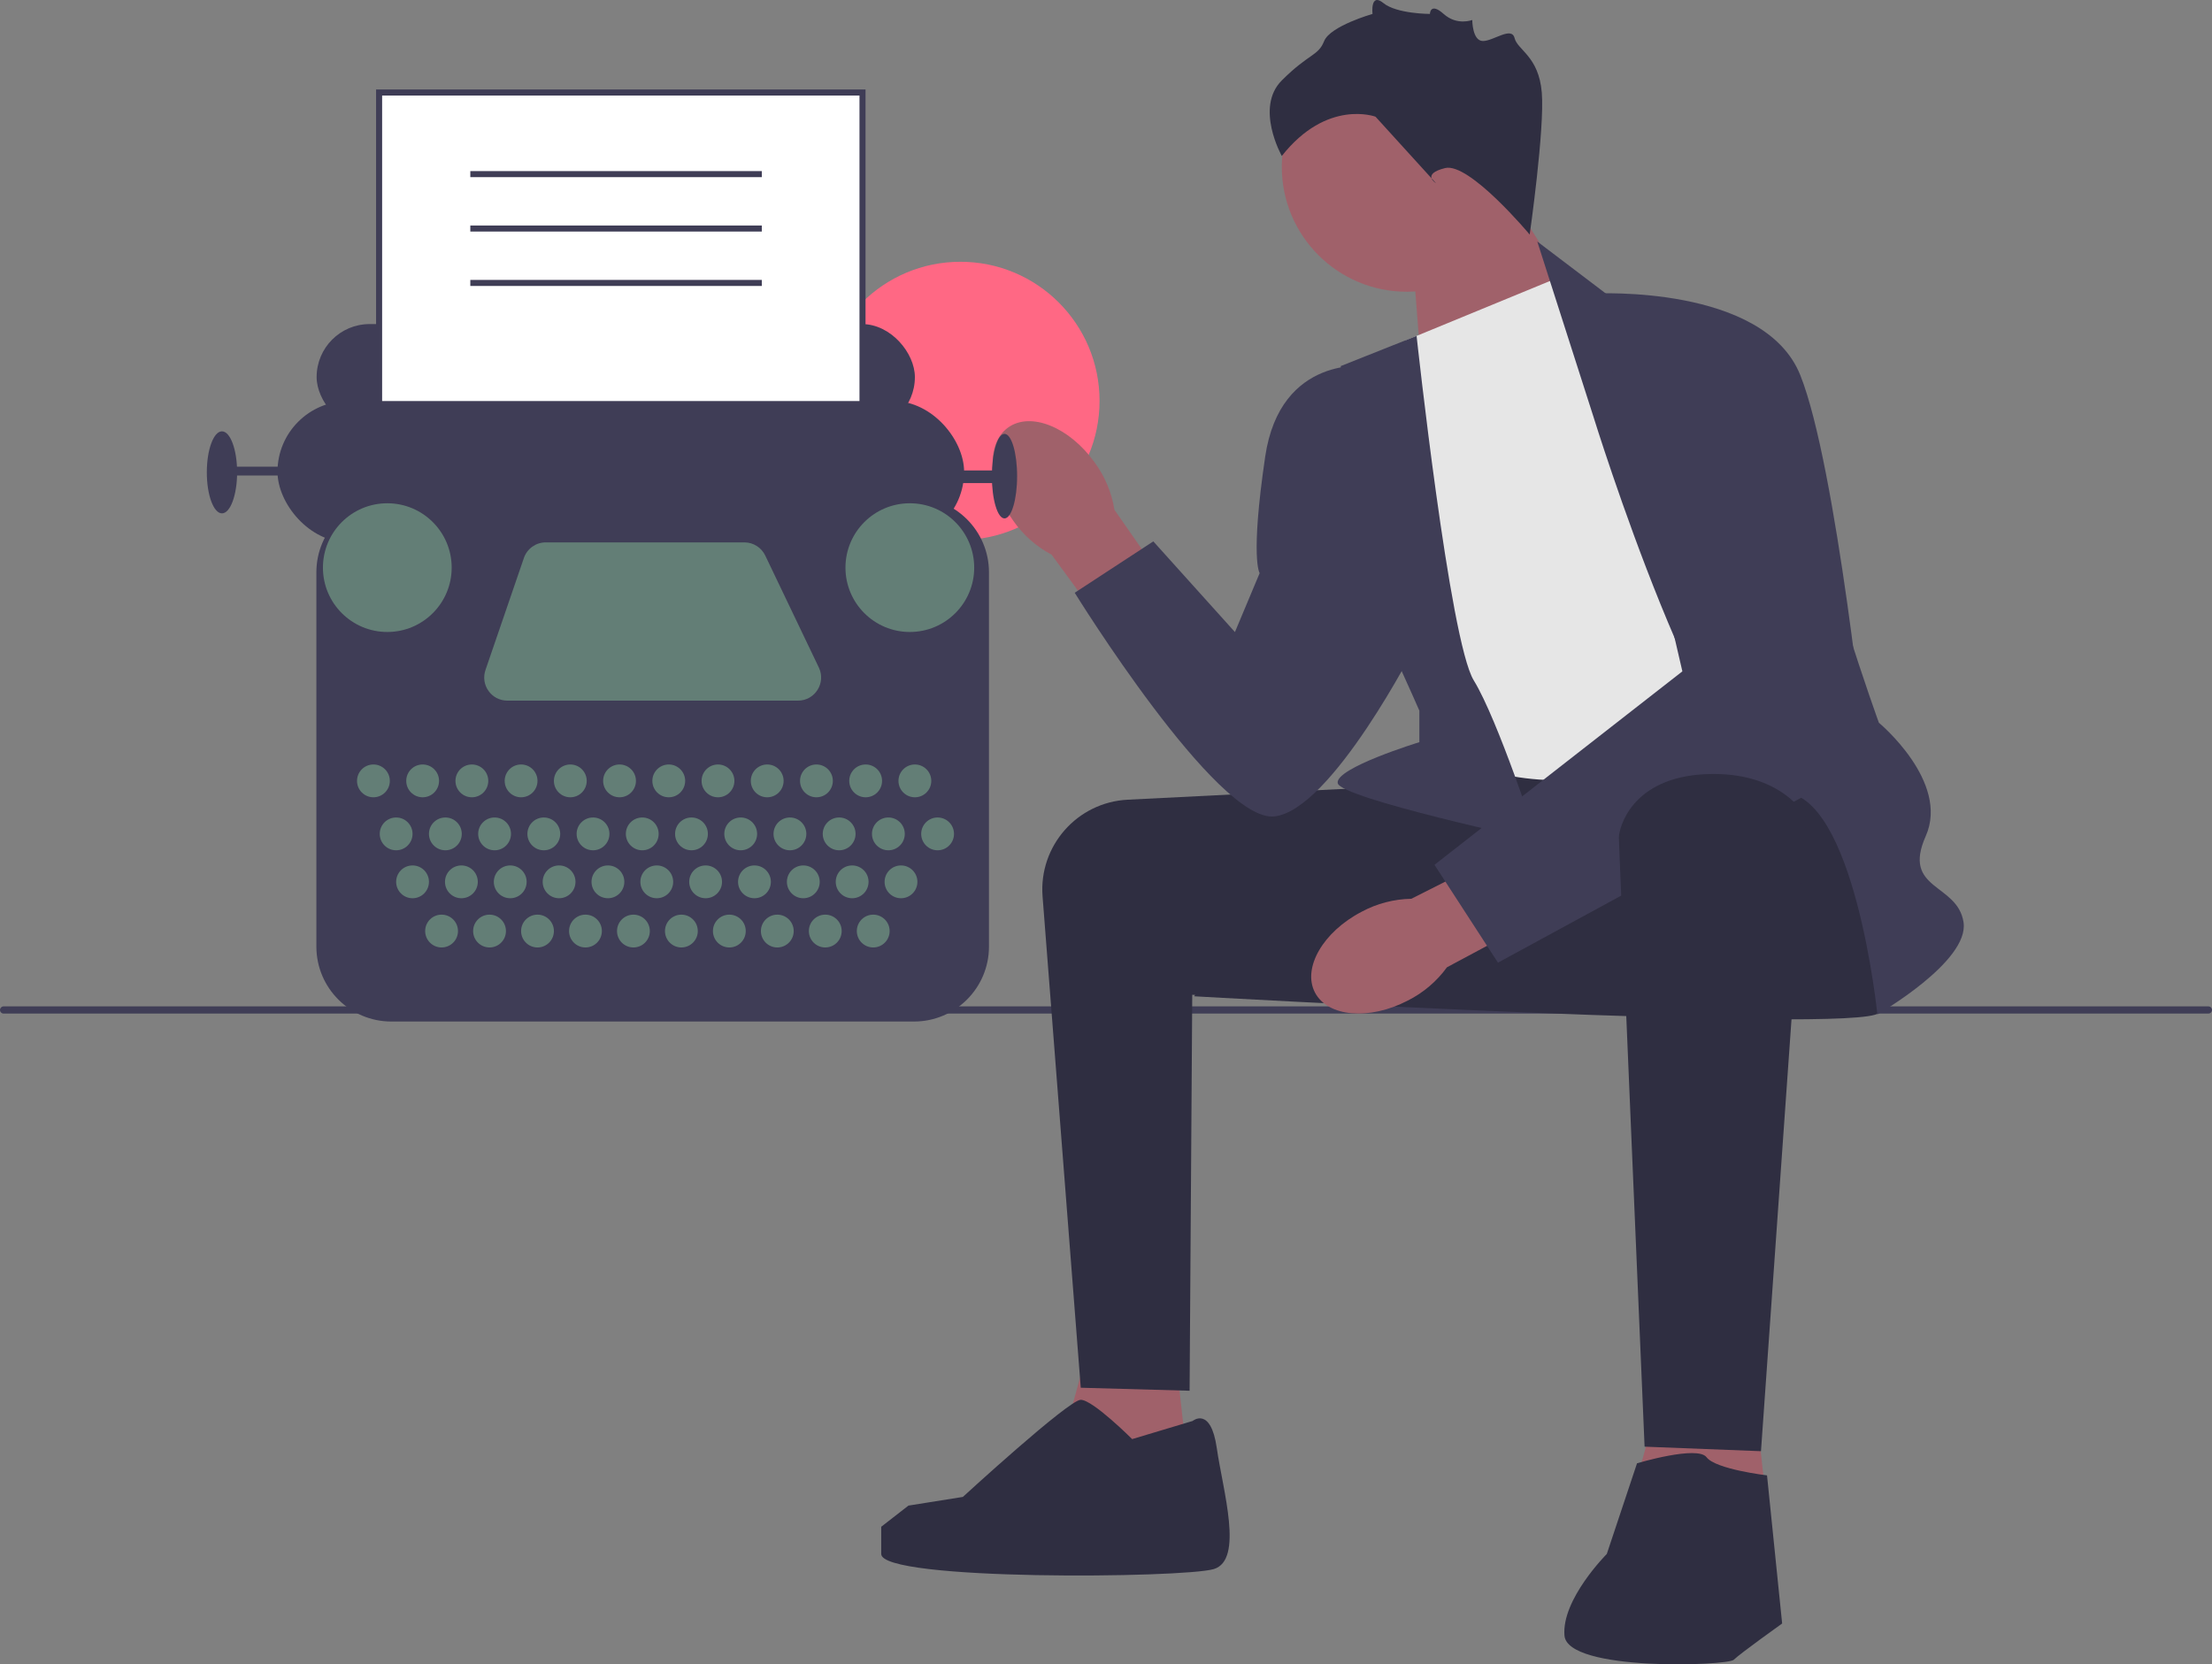 <svg xmlns="http://www.w3.org/2000/svg" width="731.67" height="550.618" viewBox="0 0 731.67 550.618" xmlns:xlink="http://www.w3.org/1999/xlink"><rect x="0" y="0" width="731.67" height="550.618" fill="#808080" stroke="none"/><circle cx="317.682" cy="132.627" r="46.021" fill="#ff6884"/><g><path d="M0,334.134c0,.66,.53,1.19,1.19,1.19H730.48c.66,0,1.19-.53,1.19-1.19,0-.66-.53-1.19-1.19-1.19H1.19c-.66,0-1.19,.53-1.19,1.19Z" fill="#3f3d56"/><g><polygon points="466.985 81.606 470.811 130.557 526.268 107.393 494.985 57.606 466.985 81.606" fill="#a0616a"/><circle cx="465.323" cy="55.181" r="41.339" fill="#a0616a"/><polygon points="387.985 440.606 394.985 503.393 345.985 496.606 361.985 438.606 387.985 440.606" fill="#a0616a"/><polygon points="578.985 449.606 585.985 512.393 536.985 505.606 552.985 447.606 578.985 449.606" fill="#a0616a"/><path d="M462.485,260.106c-.669,0-54.146,2.685-89.477,4.463-16.723,.841-29.452,15.315-28.155,32.009l12.632,162.528,36,1,.878-131,71.122,4-3-73Z" fill="#2f2e41"/><path d="M619.485,259.106s9,69,2,76c-7,7-226.5-5.5-226.5-5.5,0,0,48.154-69.537,56.827-71.519,8.673-1.981,146.673-8.981,146.673-8.981l21,10Z" fill="#2f2e41"/><path id="uuid-395a52e4-5c72-4314-a9bf-6720c6920e4c-722" d="M335.127,172.233c-8.359-11.691-9.103-25.48-1.662-30.799,7.441-5.319,20.247-.152,28.607,11.544,3.404,4.626,5.65,10,6.551,15.673l34.792,49.981-19.8,13.708-35.775-48.834c-5.078-2.688-9.437-6.554-12.714-11.273Z" fill="#a0616a"/><path id="uuid-2bcb0f29-4cb0-4836-b3e1-c42200070018-723" d="M465.674,331.017c-12.747,6.638-26.505,5.441-30.727-2.672-4.223-8.113,2.688-20.068,15.44-26.706,5.058-2.722,10.694-4.192,16.436-4.289l54.365-27.441,10.797,21.526-53.367,28.575c-3.374,4.65-7.812,8.425-12.944,11.008Z" fill="#a0616a"/><path d="M464.985,112.606l51-21,96,148s-67,15-90,18c-23,3-49-9-49-9l-8-136Z" fill="#e6e6e6"/><path d="M526.985,137.606l-18.5-57.709,24,18.209s68,45,68,64c0,19,21,77,21,77,0,0,23.5,19.5,15.5,37.5-8,18,10.5,15.5,12.5,28.5,2,13-28.5,30.5-28.5,30.5,0,0-7.5-73.5-31.5-73.5-24,0-62.5-124.5-62.5-124.5Z" fill="#3f3d56"/><path d="M468.568,111.13l-25.084,9.976s4,70,8,76,18,38,18,38v10.429s-28,8.571-27,13.571c1,5,66,19,66,19,0,0-13-40-21-53-8-13-18.916-113.976-18.916-113.976Z" fill="#3f3d56"/><path d="M527.485,97.106s56-3,68,27c12,30,22,128,22,128l-122,66.374-21-32.374,82-64-29-125Z" fill="#3f3d56"/><path d="M452.485,121.106s-29-4-34,30-1.823,38.5-1.823,38.5l-8.177,19.5-27-30-26,17s47,76,66,74c19-2,47-57,47-57l-16-92Z" fill="#3f3d56"/><path d="M597.323,270.145l-14.839,209.961-38.5-1.5s-8.5-198.5-8.5-201.5c0-3,4-20,29-21,25-1,32.839,14.039,32.839,14.039Z" fill="#2f2e41"/><path d="M541.485,484.106s20-6,23-2c3,4,20,6,20,6l5,49s-14,10-16,12-55,4-56-8c-1-12,14-27,14-27l10-30Z" fill="#2f2e41"/><path d="M394.485,470.106s6-5,8,9c2,14,9,37-1,40-10,3-110,4-110-5v-9l9-7,18.004-2.869s34.996-32.131,38.996-32.131c4,0,17,13,17,13l20-6Z" fill="#2f2e41"/><path d="M505.985,77.606s-20-24-28-22-3,5-3,5l-20-22s-16-6-31,13c0,0-9-16,0-25,9-9,12-8,14-13,2-5,16-9,16-9,0,0-.803-7.197,3.598-3.598s15.394,3.598,15.394,3.598c0,0,.063-4,4.535,0s9.472,2,9.472,2c0,0,0,6.921,3.5,6.961,3.5,.039,9.5-4.961,10.5-.961s8,6,9,18-4,47-4,47Z" fill="#2f2e41"/></g></g><g><rect x="104.731" y="107.214" width="197.887" height="35.069" rx="17.534" ry="17.534" fill="#3f3d56"/><rect x="125.397" y="30.606" width="159.896" height="175.343" fill="#fff"/><path d="M286.293,206.949H124.397V29.606h161.896V206.949Zm-159.896-2h157.896V31.606H126.397V204.949Z" fill="#3f3d56"/><rect x="91.789" y="132.681" width="227.111" height="46.758" rx="23.379" ry="23.379" fill="#3f3d56"/><ellipse cx="332.26" cy="157.521" rx="4.175" ry="13.986" fill="#3f3d56"/><ellipse cx="73.42" cy="156.269" rx="5.01" ry="13.568" fill="#3f3d56"/><rect x="74.672" y="154.39" width="28.806" height="2.922" fill="#3f3d56"/><rect x="306.376" y="155.642" width="23.379" height="4.175" fill="#3f3d56"/><path d="M302.334,337.957H129.439c-13.669,0-24.79-11.121-24.79-24.79v-123.841c0-13.669,11.121-24.79,24.79-24.79h172.896c13.669,0,24.789,11.121,24.789,24.79v123.841c0,13.669-11.12,24.79-24.789,24.79Z" fill="#3f3d56"/><circle cx="123.518" cy="258.343" r="5.427" fill="#637e76"/><circle cx="131.033" cy="275.878" r="5.427" fill="#637e76"/><circle cx="136.46" cy="291.742" r="5.427" fill="#637e76"/><circle cx="146.062" cy="308.024" r="5.427" fill="#637e76"/><circle cx="161.926" cy="308.024" r="5.427" fill="#637e76"/><circle cx="177.791" cy="308.024" r="5.427" fill="#637e76"/><circle cx="193.655" cy="308.024" r="5.427" fill="#637e76"/><circle cx="209.52" cy="308.024" r="5.427" fill="#637e76"/><circle cx="225.384" cy="308.024" r="5.427" fill="#637e76"/><circle cx="241.248" cy="308.024" r="5.427" fill="#637e76"/><circle cx="257.113" cy="308.024" r="5.427" fill="#637e76"/><circle cx="272.977" cy="308.024" r="5.427" fill="#637e76"/><circle cx="288.841" cy="308.024" r="5.427" fill="#637e76"/><circle cx="152.617" cy="291.742" r="5.427" fill="#637e76"/><circle cx="168.773" cy="291.742" r="5.427" fill="#637e76"/><circle cx="184.93" cy="291.742" r="5.427" fill="#637e76"/><circle cx="201.086" cy="291.742" r="5.427" fill="#637e76"/><circle cx="217.243" cy="291.742" r="5.427" fill="#637e76"/><circle cx="233.4" cy="291.742" r="5.427" fill="#637e76"/><circle cx="249.556" cy="291.742" r="5.427" fill="#637e76"/><circle cx="265.713" cy="291.742" r="5.427" fill="#637e76"/><circle cx="281.869" cy="291.742" r="5.427" fill="#637e76"/><circle cx="298.026" cy="291.742" r="5.427" fill="#637e76"/><circle cx="147.314" cy="275.878" r="5.427" fill="#637e76"/><circle cx="163.596" cy="275.878" r="5.427" fill="#637e76"/><circle cx="179.878" cy="275.878" r="5.427" fill="#637e76"/><circle cx="196.16" cy="275.878" r="5.427" fill="#637e76"/><circle cx="212.442" cy="275.878" r="5.427" fill="#637e76"/><circle cx="228.724" cy="275.878" r="5.427" fill="#637e76"/><circle cx="245.006" cy="275.878" r="5.427" fill="#637e76"/><circle cx="261.287" cy="275.878" r="5.427" fill="#637e76"/><circle cx="277.569" cy="275.878" r="5.427" fill="#637e76"/><circle cx="293.851" cy="275.878" r="5.427" fill="#637e76"/><circle cx="310.133" cy="275.878" r="5.427" fill="#637e76"/><circle cx="139.8" cy="258.343" r="5.427" fill="#637e76"/><circle cx="156.082" cy="258.343" r="5.427" fill="#637e76"/><circle cx="172.363" cy="258.343" r="5.427" fill="#637e76"/><circle cx="188.645" cy="258.343" r="5.427" fill="#637e76"/><circle cx="204.927" cy="258.343" r="5.427" fill="#637e76"/><circle cx="221.209" cy="258.343" r="5.427" fill="#637e76"/><circle cx="237.491" cy="258.343" r="5.427" fill="#637e76"/><circle cx="253.773" cy="258.343" r="5.427" fill="#637e76"/><circle cx="270.055" cy="258.343" r="5.427" fill="#637e76"/><circle cx="286.336" cy="258.343" r="5.427" fill="#637e76"/><circle cx="302.618" cy="258.343" r="5.427" fill="#637e76"/><circle cx="128.11" cy="187.789" r="21.292" fill="#637e76"/><circle cx="300.948" cy="187.789" r="21.292" fill="#637e76"/><path d="M180.522,179.439h65.701c2.945,0,5.628,1.691,6.899,4.347l17.731,37.06c2.429,5.076-1.272,10.948-6.899,10.948h-96.139c-5.248,0-8.936-5.164-7.234-10.128l12.707-37.06c1.06-3.091,3.967-5.167,7.234-5.167Z" fill="#637e76"/></g><rect x="155.568" y="56.606" width="96.417" height="2" fill="#3f3d56"/><rect x="155.568" y="74.606" width="96.417" height="2" fill="#3f3d56"/><rect x="155.568" y="92.606" width="96.417" height="2" fill="#3f3d56"/></svg>